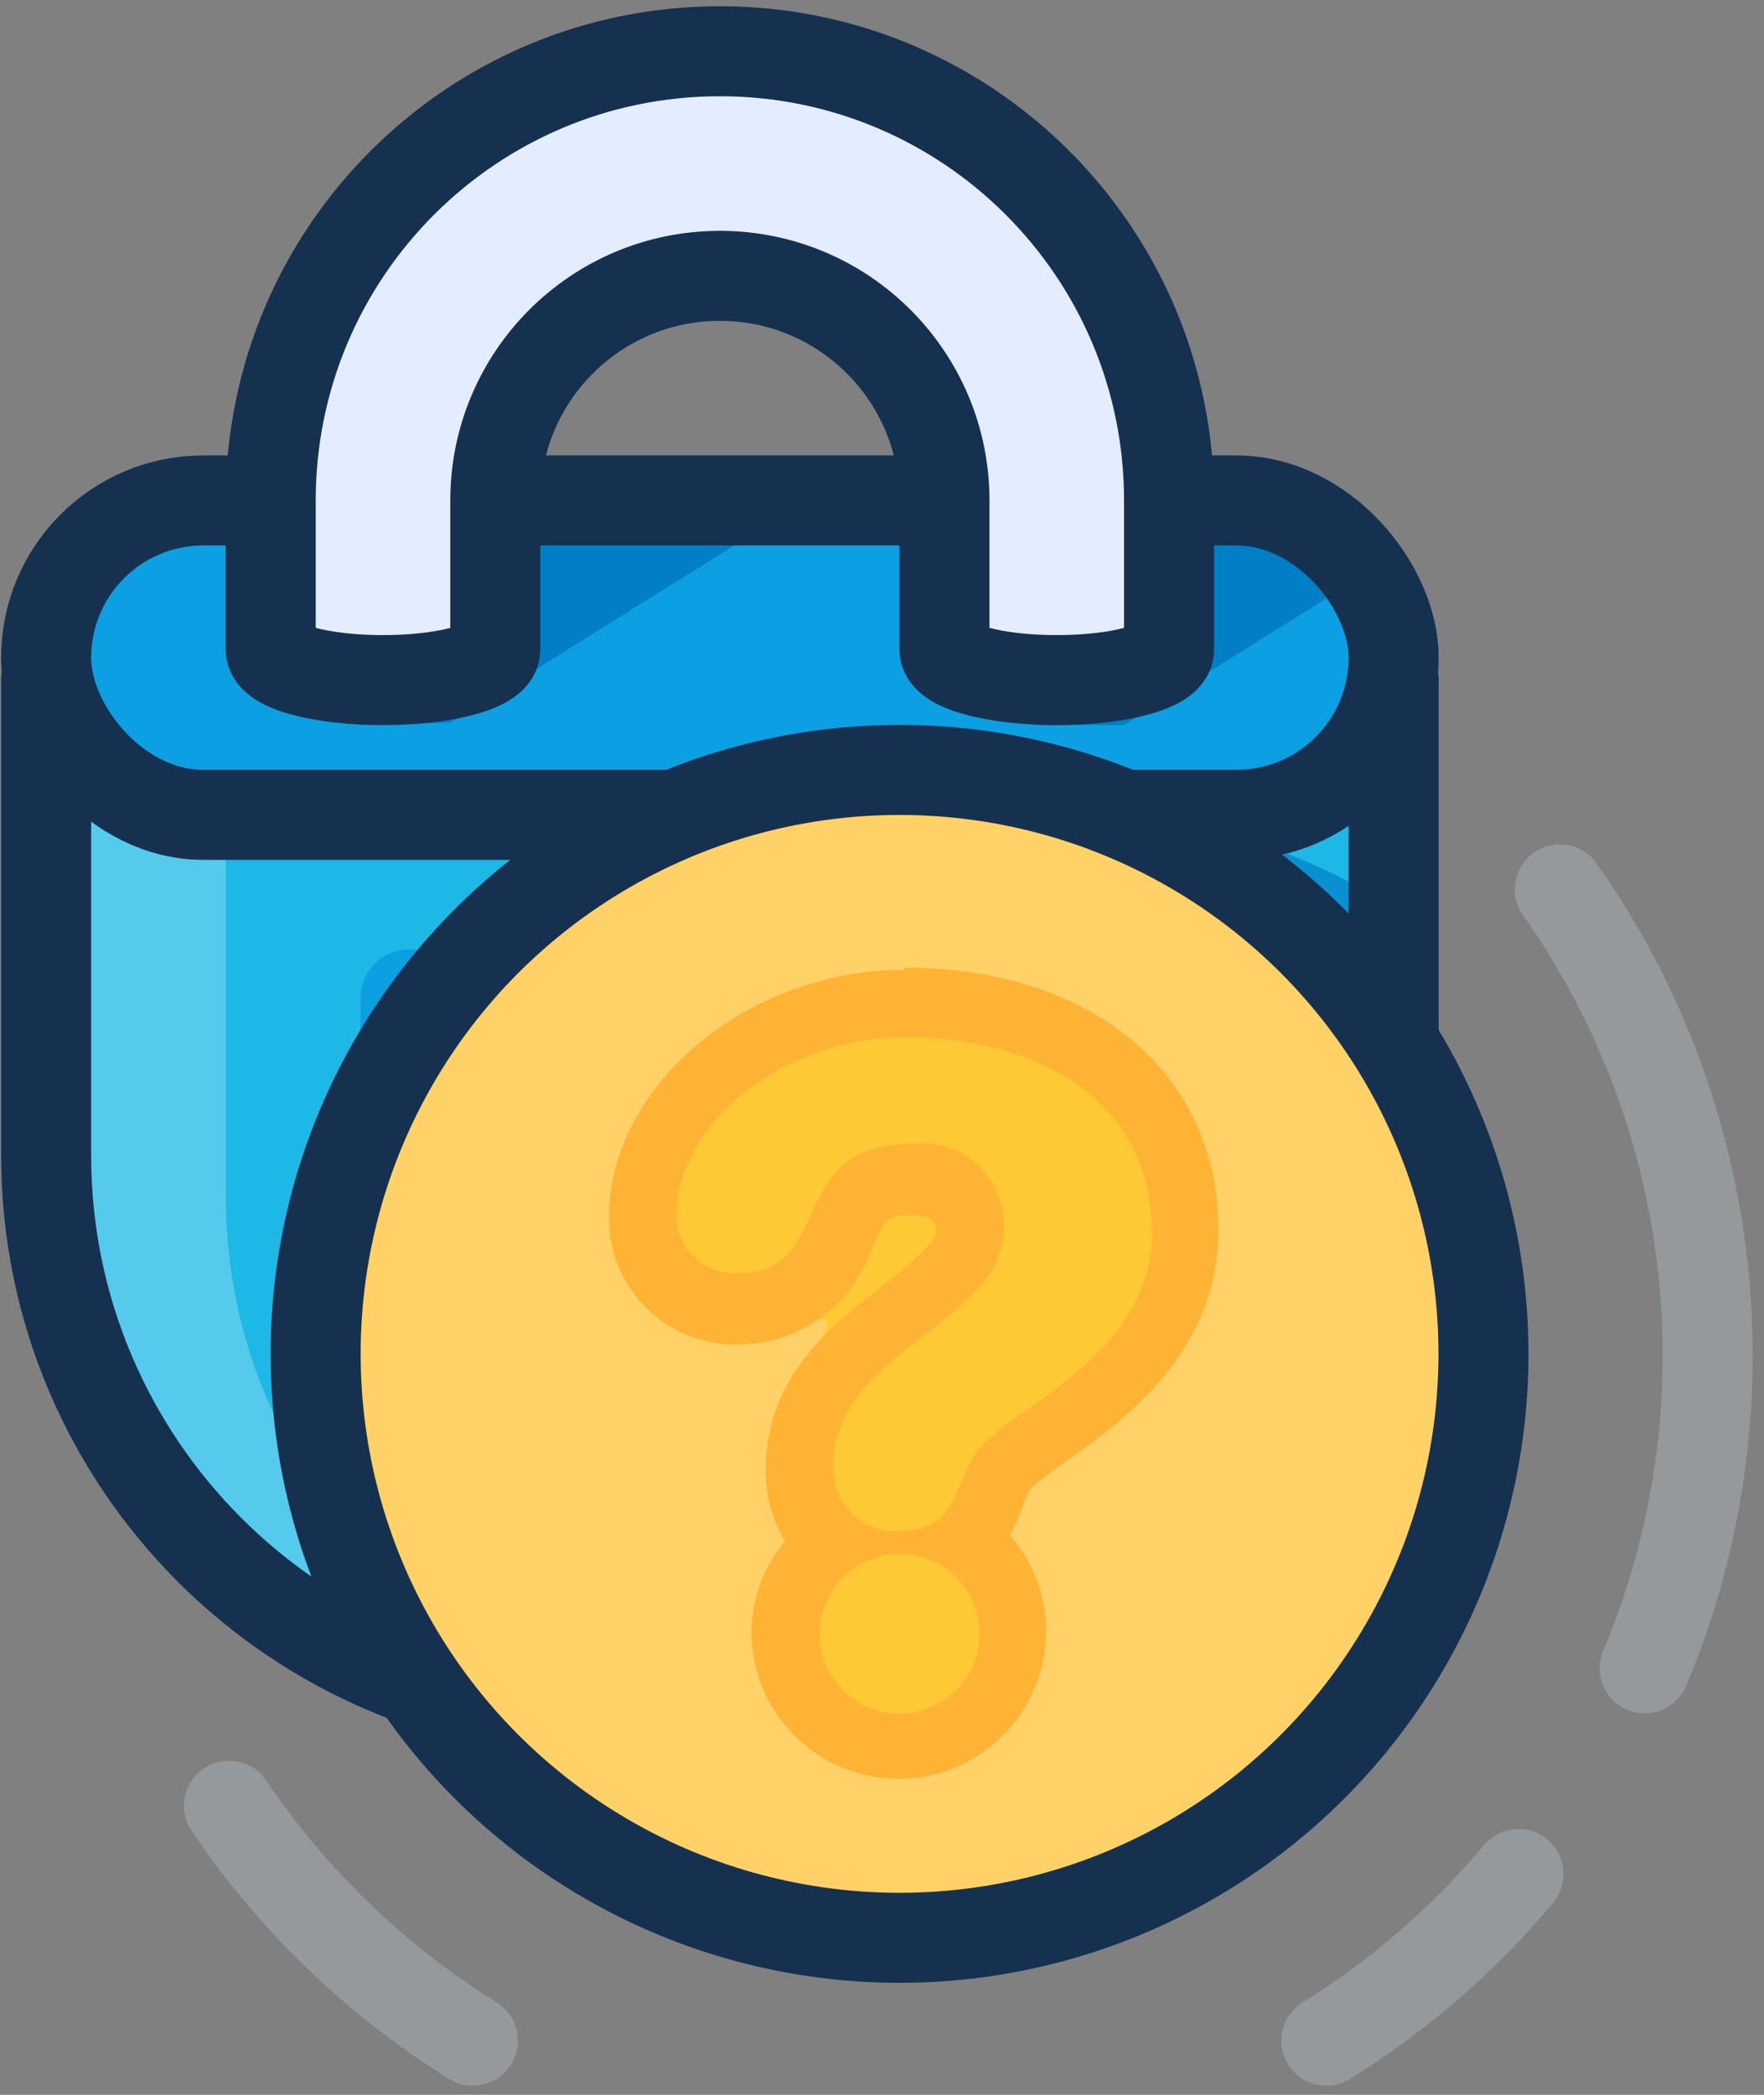 <?xml version="1.0" encoding="UTF-8"?>
<svg width="144px" height="171px" viewBox="0 0 144 171" version="1.1" xmlns="http://www.w3.org/2000/svg" xmlns:xlink="http://www.w3.org/1999/xlink">
    <rect x="0" y="0" width="144" height="171" fill="#808080" stroke="none"/>
    <!-- Generator: sketchtool 53.2 (72643) - https://sketchapp.com -->
    <title>79B14051-D0B7-4E9F-BC9E-B7AD99A31F70</title>
    <desc>Created with sketchtool.</desc>
    <g id="Lock-/-Unlock-Wallet" stroke="none" stroke-width="1" fill="none" fill-rule="evenodd">
        <g id="GAU---Forgot-Password" transform="translate(-651, -272)">
            <g id="icn-forgot-password" transform="translate(650, 276)">
                <path d="M111.1,51.517 L111.1,90.31 C111.1,115.461 90.711,135.85 65.56,135.85 L46.64,135.85 C45.43,135.85 44.257,135.85 42.973,135.85 C19.256,133.952 1.005,114.103 1.1,90.31 L1.1,51.517 L111.1,51.517 Z" id="Path" fill="#1EB8E7"></path>
                <path d="M114.767,70.033 L114.767,86.643 C114.767,111.794 94.378,132.183 69.227,132.183 L50.307,132.183 C49.097,132.183 47.923,132.183 46.64,132.183 C43.109,125.39 41.285,117.839 41.323,110.183 C41.329,92.773 50.827,76.75 66.099,68.389 C81.37,60.028 99.986,60.658 114.657,70.033 L114.767,70.033 Z" id="Path" fill="#007FC6" opacity="0.7"></path>
                <path d="M19.433,62.517 L19.433,93.683 C19.433,116.971 38.312,135.85 61.6,135.85 L50.6,135.85 C25.272,135.749 4.787,115.199 4.767,89.87 L4.767,51.517 L19.433,62.517 Z" id="Path" fill="#FFFFFF" opacity="0.25"></path>
                <path d="M4.767,51.517 L114.767,51.517 L114.767,90.31 C114.767,115.461 94.378,135.85 69.227,135.85 L50.307,135.85 C25.156,135.85 4.767,115.461 4.767,90.31 L4.767,51.517 Z" id="Path" stroke="#163150" stroke-width="7.348" stroke-linecap="round" stroke-linejoin="round"></path>
                <path d="M114.767,49.683 C114.727,56.754 109.004,62.477 101.933,62.517 L17.6,62.517 C10.512,62.517 4.767,56.771 4.767,49.683 C4.807,42.612 10.529,36.89 17.6,36.85 L101.933,36.85 C109.004,36.89 114.727,42.612 114.767,49.683 L114.767,49.683 Z" id="Path" fill="#0C9FE1"></path>
                <path d="M30.433,55.183 L30.433,36.667 L67.1,36.667 L37.767,55 L30.433,55.183 Z M101.933,36.85 L85.433,36.85 L85.433,55.183 L92.767,55.183 L112.677,42.717 C110.338,39.049 106.283,36.834 101.933,36.85 L101.933,36.85 Z" id="Shape" fill="#007FC6" fill-rule="nonzero"></path>
                <rect id="Rectangle" stroke="#163150" stroke-width="7.348" stroke-linecap="round" stroke-linejoin="round" x="4.767" y="36.85" width="110" height="25.667" rx="12.833"></rect>
                <path d="M44.88,91.85 L34.32,91.85 C32.196,91.831 30.473,90.124 30.433,88 L30.433,77.403 C30.453,75.265 32.182,73.537 34.32,73.517 L44.88,73.517 C47.018,73.537 48.747,75.265 48.767,77.403 L48.767,88 C48.727,90.124 47.004,91.831 44.88,91.85 L44.88,91.85 Z M44.88,113.85 C47.004,113.831 48.727,112.124 48.767,110 L48.767,99.403 C48.747,97.265 47.018,95.537 44.88,95.517 L34.32,95.517 C32.182,95.537 30.453,97.265 30.433,99.403 L30.433,110 C30.453,112.138 32.182,113.867 34.32,113.887 L44.88,113.85 Z" id="Shape" fill="#0C9FE1" fill-rule="nonzero"></path>
                <path d="M23.1,49.023 L23.1,36.85 C23.1,16.6 39.516,0.183 59.767,0.183 L59.767,0.183 C80.017,0.183 96.433,16.6 96.433,36.85 L96.433,49.023 C96.433,50.417 92.327,51.517 87.267,51.517 L87.267,51.517 C82.207,51.517 78.1,50.417 78.1,49.023 L78.1,36.85 C78.1,26.725 69.892,18.517 59.767,18.517 L59.767,18.517 C49.641,18.517 41.433,26.725 41.433,36.85 L41.433,49.023 C41.433,50.417 37.327,51.517 32.267,51.517 L32.267,51.517 C27.207,51.517 23.1,50.417 23.1,49.023 Z" id="Path" fill="#E3EDFF"></path>
                <path d="M23.1,49.023 L23.1,36.85 C23.1,16.6 39.516,0.183 59.767,0.183 L59.767,0.183 C80.017,0.183 96.433,16.6 96.433,36.85 L96.433,49.023 C96.433,50.417 92.327,51.517 87.267,51.517 L87.267,51.517 C82.207,51.517 78.1,50.417 78.1,49.023 L78.1,36.85 C78.1,26.725 69.892,18.517 59.767,18.517 L59.767,18.517 C49.641,18.517 41.433,26.725 41.433,36.85 L41.433,49.023 C41.433,50.417 37.327,51.517 32.267,51.517 L32.267,51.517 C27.207,51.517 23.1,50.417 23.1,49.023 Z" id="Path" stroke="#163150" stroke-width="7.348" stroke-linecap="round" stroke-linejoin="round"></path>
                <circle id="Oval" stroke="#163150" stroke-width="7.348" fill="#FFD166" stroke-linecap="round" stroke-linejoin="round" cx="74.433" cy="106.517" r="47.667"></circle>
                <path d="M135.263,132.183 C144.062,111.212 141.443,87.187 128.333,68.603" id="Path" stroke="#B5BFC7" stroke-width="7.348" opacity="0.4" stroke-linecap="round" stroke-linejoin="round"></path>
                <path d="M109.267,162.58 C115.187,158.908 120.485,154.316 124.96,148.977" id="Path" stroke="#B5BFC7" stroke-width="7.348" opacity="0.4" stroke-linecap="round" stroke-linejoin="round"></path>
                <path d="M19.69,143.403 C24.904,151.125 31.688,157.66 39.6,162.58" id="Path" stroke="#B5BFC7" stroke-width="7.348" opacity="0.4" stroke-linecap="round" stroke-linejoin="round"></path>
                <path d="M59.767,99.183 L65.34,103.987 C65.769,104.349 66.367,104.434 66.88,104.207 L67.613,103.803 C67.858,103.642 68.175,103.642 68.42,103.803 C68.603,104.041 68.603,104.372 68.42,104.61 L68.237,104.903 C68.026,105.202 67.935,105.568 67.98,105.93 L69.19,113.703 L74.397,117.37 L89.063,97.79 L85.397,84.37 L67.063,84.37 L59.767,99.183 Z" id="Path" fill="#FFC835"></path>
                <path d="M74.433,138.453 C70.473,138.439 66.96,135.912 65.685,132.163 C64.41,128.413 65.656,124.269 68.787,121.843 C67.171,120.259 66.259,118.093 66.257,115.83 C66.257,109.487 71.023,105.857 74.8,102.923 C78.577,99.99 80.19,98.597 80.19,96.397 C80.19,95.37 80.19,92.327 75.313,92.327 C71.647,92.327 70.877,93.903 69.667,96.507 C68.556,100.156 65.195,102.655 61.38,102.667 C59.336,102.831 57.316,102.131 55.811,100.738 C54.306,99.344 53.453,97.384 53.46,95.333 C53.46,86.02 63.433,77.843 74.837,77.843 C86.24,77.843 97.79,83.6 97.79,96.507 C97.79,105.16 91.007,110 86.497,113.19 C85.159,114.014 83.927,114.999 82.83,116.123 C82.453,116.748 82.146,117.412 81.913,118.103 C81.476,119.448 80.778,120.694 79.86,121.77 C83.096,124.144 84.439,128.33 83.187,132.143 C81.935,135.956 78.374,138.532 74.36,138.527 L74.433,138.453 Z" id="Path" fill="#FFC835"></path>
                <path d="M74.837,80.667 C85.03,80.667 95.04,85.36 95.04,96.58 C95.04,106.92 83.197,110.917 80.63,114.657 C78.723,117.333 79.347,121 74.103,121 C72.709,121.012 71.372,120.448 70.407,119.442 C69.443,118.435 68.936,117.076 69.007,115.683 C69.007,106.187 82.94,104.06 82.94,96.25 C83.015,94.27 82.206,92.359 80.733,91.035 C79.26,89.71 77.274,89.109 75.313,89.393 C65.12,89.393 69.117,99.917 61.38,99.917 C60.079,100.028 58.789,99.601 57.812,98.734 C56.834,97.868 56.255,96.638 56.21,95.333 C56.21,87.523 65.12,80.667 74.837,80.667 L74.837,80.667 Z M74.433,122.833 C78.038,122.833 80.96,125.755 80.96,129.36 C80.96,132.965 78.038,135.887 74.433,135.887 C70.829,135.887 67.907,132.965 67.907,129.36 C67.907,125.755 70.829,122.833 74.433,122.833 L74.433,122.833 Z M74.837,75.167 C61.967,75.167 50.71,84.627 50.71,95.407 C50.698,98.21 51.83,100.898 53.843,102.849 C55.856,104.8 58.578,105.846 61.38,105.747 C66.293,105.707 70.633,102.533 72.16,97.863 C73.333,95.333 73.37,95.223 75.313,95.223 C77.257,95.223 77.44,95.773 77.44,96.58 C77.44,97.387 74.947,99.513 73.113,100.907 C69.08,104.06 63.507,108.24 63.507,116.013 C63.496,118.052 64.041,120.055 65.083,121.807 C63.354,123.878 62.384,126.478 62.333,129.177 C62.333,135.819 67.718,141.203 74.36,141.203 C81.002,141.203 86.387,135.819 86.387,129.177 C86.397,126.291 85.354,123.501 83.453,121.33 C83.843,120.569 84.186,119.786 84.48,118.983 C84.648,118.49 84.857,118.012 85.103,117.553 C86.018,116.744 86.986,115.997 88,115.317 C92.657,112.017 100.467,106.443 100.467,96.397 C100.467,83.6 90.127,74.983 74.8,74.983 L74.837,75.167 Z" id="Shape" fill="#FFB335" fill-rule="nonzero"></path>
            </g>
        </g>
    </g>
</svg>